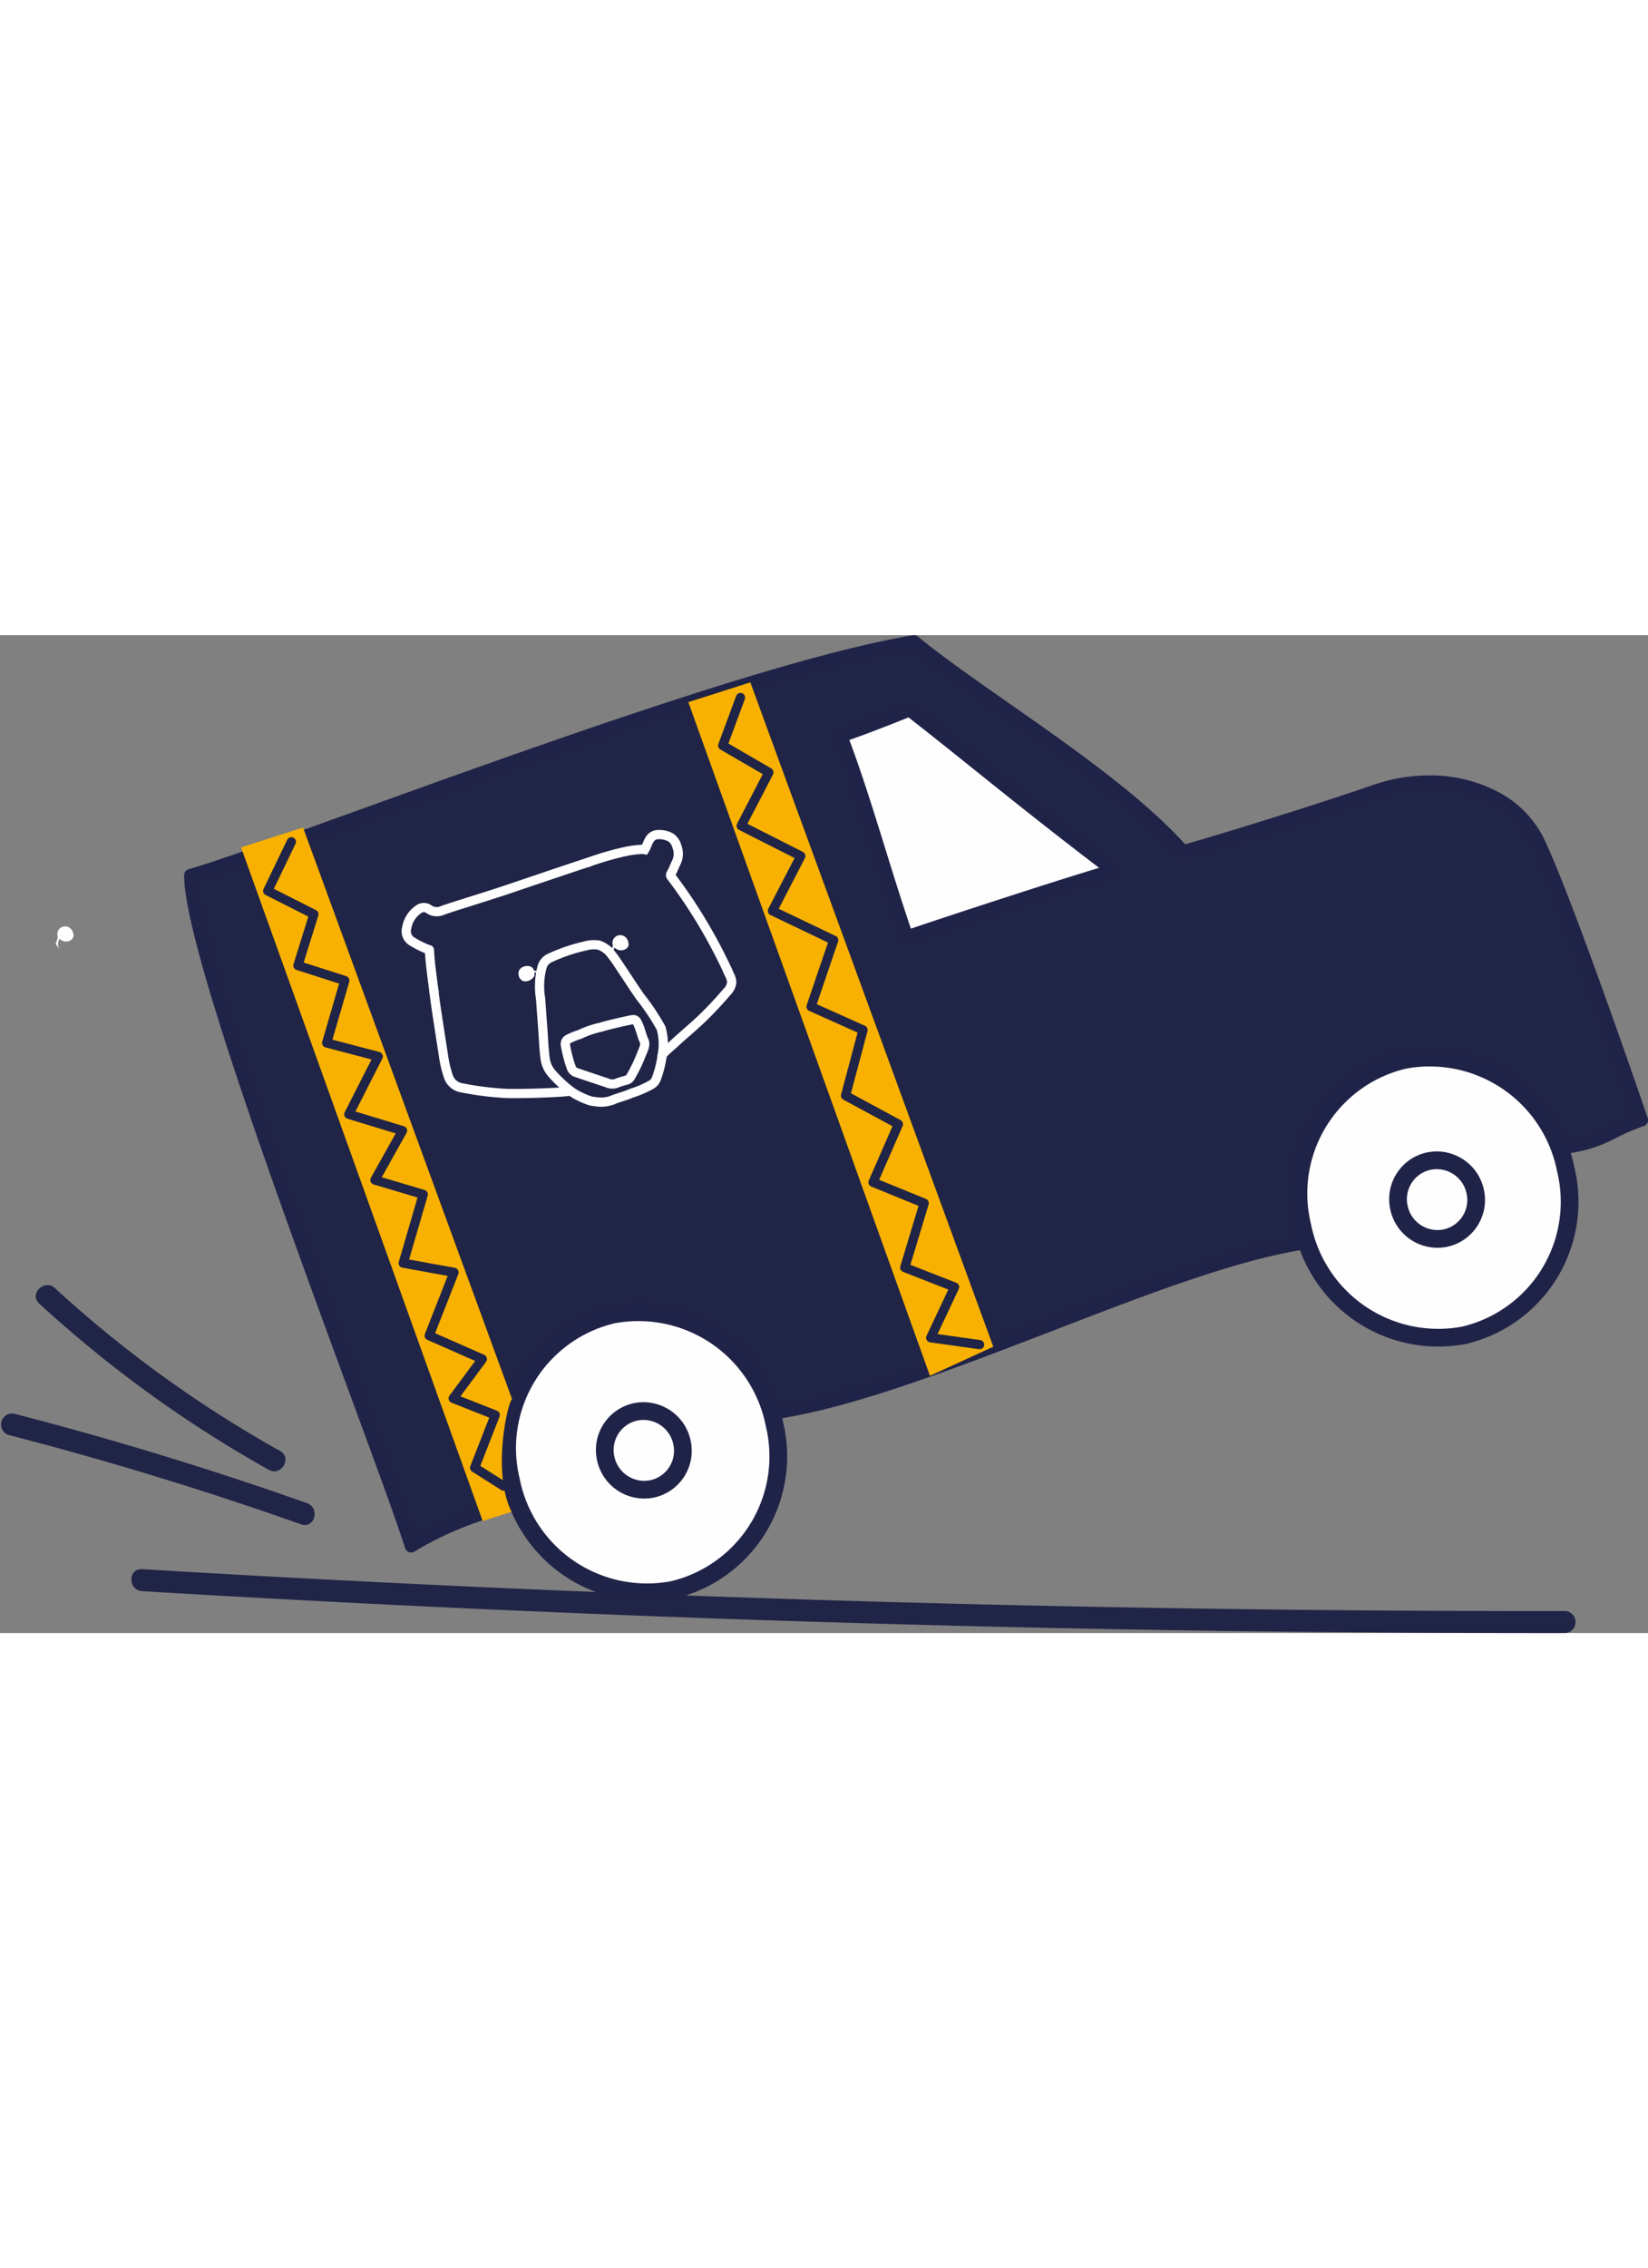 <svg xmlns="http://www.w3.org/2000/svg" xmlns:xlink="http://www.w3.org/1999/xlink" width="37.193" height="51.167" viewBox="0 0 89.266 54.025">
  <rect x="0" y="0" width="89.266" height="54.025" fill="#808080" stroke="none"/>
  <defs>
    <clipPath id="clip-path">
      <path id="Clip_51" data-name="Clip 51" d="M0,0H78.284V3.458H0Z" transform="translate(0.14 0.111)" fill="none"/>
    </clipPath>
  </defs>
  <g id="Group" transform="translate(0 0.241)">
    <path id="Fill_1" data-name="Fill 1" d="M.21.669a.547.547,0,0,0,.013.586L0,.941A1.444,1.444,0,0,0,.116.554.42.42,0,0,1,.638.014.45.45,0,0,1,.945.358a.305.305,0,0,1-.16.4A.478.478,0,0,1,.21.669" transform="translate(3.014 15.529)" fill="#fefefe"/>
    <path id="Fill_3" data-name="Fill 3" d="M48.787,11.421l3.45,10.386L7.429,37.953,0,12.112,35.6,0Z" transform="translate(14.166 1.648)" fill="#fefefe"/>
    <g id="Group_57" data-name="Group 57" transform="translate(0 0.022)">
      <path id="Fill_4" data-name="Fill 4" d="M11.955,48.983h0c-.471-1.486-1.583-4.507-2.991-8.332C5.39,30.943-.009,16.276,0,12.656c1.63-.468,4.988-1.679,9.239-3.212C18.958,5.94,32.269,1.14,39.191,0c1.33,1.092,3.091,2.323,4.956,3.627,3.418,2.389,7.293,5.1,9.625,7.743.042-.012,5.2-1.5,10.438-3.291a8.973,8.973,0,0,1,2.9-.488,7.517,7.517,0,0,1,3.549.849,5.353,5.353,0,0,1,2.314,2.318c1.489,3.019,5.6,15.029,5.638,15.15a12.247,12.247,0,0,0-1.537.661,7.113,7.113,0,0,1-2.784.834L60.516,32.548c-3.767.53-8.767,2.456-14.06,4.5-5.2,2-10.584,4.078-14.693,4.7l-14.5,5.018c-.21.072-.455.154-.715.24l-.007,0a18.631,18.631,0,0,0-4.586,1.972ZM38.948,3.717c-.078.032-1.921.793-3.705,1.409.679,1.733,1.4,4.038,2.09,6.267.491,1.58,1,3.212,1.479,4.588,1.906-.66,9.6-3.174,11.16-3.584-2.96-2.247-5.155-4.006-7.278-5.708-1.273-1.02-2.475-1.984-3.745-2.973Z" transform="translate(10.316 0.08)" fill="#202446"/>
      <path id="Stroke_6" data-name="Stroke 6" d="M11.955,48.983h0c-.471-1.486-1.583-4.507-2.991-8.332C5.39,30.943-.009,16.276,0,12.656c1.63-.468,4.988-1.679,9.239-3.212C18.958,5.94,32.269,1.14,39.191,0c1.33,1.092,3.091,2.323,4.956,3.627,3.418,2.389,7.293,5.1,9.625,7.743.042-.012,5.2-1.5,10.438-3.291a8.973,8.973,0,0,1,2.9-.488,7.517,7.517,0,0,1,3.549.849,5.353,5.353,0,0,1,2.314,2.318c1.489,3.019,5.6,15.029,5.638,15.15a12.247,12.247,0,0,0-1.537.661,7.113,7.113,0,0,1-2.784.834L60.516,32.548c-3.767.53-8.767,2.456-14.06,4.5-5.2,2-10.584,4.078-14.693,4.7l-14.5,5.018c-.21.072-.455.154-.715.24l-.007,0a18.631,18.631,0,0,0-4.586,1.972ZM38.948,3.717c-.078.032-1.921.793-3.705,1.409.679,1.733,1.4,4.038,2.09,6.267.491,1.58,1,3.212,1.479,4.588,1.906-.66,9.6-3.174,11.16-3.584-2.96-2.247-5.155-4.006-7.278-5.708-1.273-1.02-2.475-1.984-3.745-2.973Z" transform="translate(10.316 0.08)" fill="none" stroke="#202348" stroke-linecap="round" stroke-linejoin="round" stroke-miterlimit="10" stroke-width="0.685"/>
      <path id="Fill_8" data-name="Fill 8" d="M14.454,6.082a7.426,7.426,0,0,1-5.506,8.977A7.508,7.508,0,0,1,.185,9.133,7.426,7.426,0,0,1,5.691.156a7.508,7.508,0,0,1,8.764,5.926" transform="translate(27.494 36.369)" fill="#fefefe"/>
      <path id="Stroke_10" data-name="Stroke 10" d="M14.454,6.082a7.426,7.426,0,0,1-5.506,8.977A7.508,7.508,0,0,1,.185,9.133,7.426,7.426,0,0,1,5.691.156,7.508,7.508,0,0,1,14.454,6.082Z" transform="translate(27.494 36.369)" fill="none" stroke="#202348" stroke-linecap="round" stroke-linejoin="round" stroke-miterlimit="10" stroke-width="0.96"/>
      <path id="Fill_12" data-name="Fill 12" d="M14.455,6.082a7.426,7.426,0,0,1-5.506,8.977A7.508,7.508,0,0,1,.185,9.133,7.426,7.426,0,0,1,5.691.156a7.509,7.509,0,0,1,8.764,5.926" transform="translate(70.356 22.583)" fill="#fefefe"/>
      <path id="Stroke_14" data-name="Stroke 14" d="M14.455,6.082a7.426,7.426,0,0,1-5.506,8.977A7.508,7.508,0,0,1,.185,9.133,7.426,7.426,0,0,1,5.691.156,7.509,7.509,0,0,1,14.455,6.082Z" transform="translate(70.356 22.583)" fill="none" stroke="#202348" stroke-linecap="round" stroke-linejoin="round" stroke-miterlimit="10" stroke-width="0.96"/>
      <path id="Stroke_16" data-name="Stroke 16" d="M4.178,1.69A2.11,2.11,0,0,1,2.569,4.214,2.133,2.133,0,0,1,.05,2.572,2.109,2.109,0,0,1,1.658.047,2.134,2.134,0,0,1,4.178,1.69Z" transform="translate(75.728 28.166)" fill="none" stroke="#202348" stroke-linecap="round" stroke-linejoin="round" stroke-miterlimit="10" stroke-width="0.96"/>
      <path id="Stroke_18" data-name="Stroke 18" d="M4.177,1.69A2.108,2.108,0,0,1,2.568,4.214,2.134,2.134,0,0,1,.05,2.572,2.11,2.11,0,0,1,1.657.047,2.132,2.132,0,0,1,4.177,1.69Z" transform="translate(32.76 41.744)" fill="none" stroke="#202348" stroke-linecap="round" stroke-linejoin="round" stroke-miterlimit="10" stroke-width="0.96"/>
      <path id="Fill_20" data-name="Fill 20" d="M0,1.072,13.087,37.546l3.431-1.576L3.357,0Z" transform="translate(37.285 2.291)" fill="#f8b100"/>
      <path id="Fill_22" data-name="Fill 22" d="M0,1.072,13.087,37.546l1.564-.5c-1.086-2.179-.19-6,.028-6.1L3.357,0Z" transform="translate(13.058 10.153)" fill="#f8b100"/>
      <path id="Stroke_24" data-name="Stroke 24" d="M1.28,0,0,2.659,2.5,3.923,1.635,6.7l2.54.814-.983,3.376,2.793.733L4.392,14.755,7.3,15.64,5.806,18.314l2.619.778L7.338,22.813l2.753.5L8.746,26.739l2.879,1.268-1.58,2.129,2.278.9L11.207,33.89l1.579,1" transform="translate(14.502 10.923)" fill="none" stroke="#202446" stroke-linecap="round" stroke-linejoin="round" stroke-miterlimit="10" stroke-width="0.5"/>
      <path id="Stroke_26" data-name="Stroke 26" d="M.963,0,0,2.6,2.5,4.052,1,6.946l3.23,1.635-1.537,2.97L6.01,13.137l-1.226,3.6L7.6,18l-.947,3.552L9.516,23.1,8.142,26.247l2.77,1.13L9.86,30.864l2.7,1.054-1.294,2.746,2.649.371" transform="translate(39.147 3.113)" fill="none" stroke="#202446" stroke-linecap="round" stroke-linejoin="round" stroke-miterlimit="10" stroke-width="0.5"/>
      <path id="Stroke_28" data-name="Stroke 28" d="M2.88,5.647c.007-.042.014-.09.019-.14a3.05,3.05,0,0,0-.079-1.36A12.292,12.292,0,0,0,1.707,2.477C1.3,1.9.922,1.3.529.721A6.976,6.976,0,0,0,0,0" transform="translate(32.986 16.86)" fill="none" stroke="#fefefe" stroke-linecap="round" stroke-miterlimit="10" stroke-width="0.5"/>
      <path id="Stroke_30" data-name="Stroke 30" d="M3.467,0c.2.442.194.395.227.637a.823.823,0,0,1-.251.515,20.4,20.4,0,0,1-1.411,1.5c-.644.6-1.044.915-1.471,1.321-.1.091-.254.21-.56.51" transform="translate(35.941 17.89)" fill="none" stroke="#fefefe" stroke-linecap="round" stroke-miterlimit="10" stroke-width="0.5"/>
      <path id="Stroke_32" data-name="Stroke 32" d="M0,1.5A16.264,16.264,0,0,1,1.911.939,5.318,5.318,0,0,1,2.8.808a.735.735,0,0,1,.253.008c.107-.173.153-.366.256-.532A.548.548,0,0,1,3.827,0a1.278,1.278,0,0,1,.649.164A.872.872,0,0,1,4.8.656a1.067,1.067,0,0,1-.026.835c-.1.2-.177.42-.292.615a.141.141,0,0,0,.008.176A27.668,27.668,0,0,1,7.54,7.357" transform="translate(31.868 10.533)" fill="none" stroke="#fefefe" stroke-linecap="round" stroke-miterlimit="10" stroke-width="0.5"/>
      <path id="Stroke_34" data-name="Stroke 34" d="M1.253,4.741A5.084,5.084,0,0,1,.345,4.3a.647.647,0,0,1-.312-.764,1.5,1.5,0,0,1,.635-.987.465.465,0,0,1,.54-.027.736.736,0,0,0,.715.1c.4-.146.809-.271,1.217-.4.715-.229,1.432-.45,2.145-.686C6.023,1.291,9.122.231,9.867,0" transform="translate(22.001 12.035)" fill="none" stroke="#fefefe" stroke-linecap="round" stroke-miterlimit="10" stroke-width="0.5"/>
      <path id="Stroke_36" data-name="Stroke 36" d="M0,2.393c.147-.064.774-.253.917-.322A1.645,1.645,0,0,1,1.11,2a5.648,5.648,0,0,0,.95-.414.652.652,0,0,0,.311-.352A6.287,6.287,0,0,0,2.681,0" transform="translate(33.186 22.507)" fill="none" stroke="#fefefe" stroke-linecap="round" stroke-miterlimit="10" stroke-width="0.5"/>
      <path id="Stroke_38" data-name="Stroke 38" d="M3.755.371A1.535,1.535,0,0,0,3.209.028a1.732,1.732,0,0,0-.754.048,9.288,9.288,0,0,0-1.9.647.755.755,0,0,0-.424.487,4.034,4.034,0,0,0-.08,1.723c.037.544.078,1.086.118,1.628S.223,5.65.3,6.189a1.526,1.526,0,0,0,.386.818,7,7,0,0,0,.951.89c.086.066.175.127.264.182a4.41,4.41,0,0,0,.8.366A1.3,1.3,0,0,0,3,8.5a1.77,1.77,0,0,0,.955-.087" transform="translate(29.232 16.49)" fill="none" stroke="#fefefe" stroke-linecap="round" stroke-miterlimit="10" stroke-width="0.5"/>
      <path id="Stroke_40" data-name="Stroke 40" d="M0,0C.011.318.464,3.154.511,3.464a5.985,5.985,0,0,0,.252,1.1.914.914,0,0,0,.747.672,16.7,16.7,0,0,0,2.525.307c1.071.01,2.724-.046,3.291-.121" transform="translate(23.507 19.01)" fill="none" stroke="#fefefe" stroke-linecap="round" stroke-miterlimit="10" stroke-width="0.5"/>
      <path id="Stroke_42" data-name="Stroke 42" d="M0,0C.032.357.051.718.1,1.072c.055.387.092.776.152,1.161" transform="translate(23.254 16.776)" fill="none" stroke="#fefefe" stroke-linecap="round" stroke-miterlimit="10" stroke-width="0.5"/>
      <path id="Stroke_44" data-name="Stroke 44" d="M2.845,3.416c.543-.189.552-.117.679-.3a8.222,8.222,0,0,0,.623-1.3c.068-.152.215-.458.127-.653C4.114.808,4.106.612,3.94.243c-.114-.251-.172-.276-.453-.214C2.966.141,2.444.255,1.933.406A5.337,5.337,0,0,0,.781.8a4.113,4.113,0,0,0-.615.249A.3.3,0,0,0,.009,1.4,7.075,7.075,0,0,0,.334,2.627a.424.424,0,0,0,.289.246c.537.185,1.078.363,1.616.542A.692.692,0,0,0,2.845,3.416Z" transform="translate(30.621 20.553)" fill="none" stroke="#fefefe" stroke-linecap="round" stroke-miterlimit="10" stroke-width="0.5"/>
      <path id="Fill_46" data-name="Fill 46" d="M0,.941A1.434,1.434,0,0,0,.116.554.42.42,0,0,1,.638.014.45.45,0,0,1,.945.359a.305.305,0,0,1-.16.4A.479.479,0,0,1,.21.669a.548.548,0,0,0,.013.586Z" transform="translate(33.082 15.983)" fill="#fefefe"/>
      <path id="Fill_48" data-name="Fill 48" d="M.81.179c.045.127.149.054.364.144L1.152.414A.764.764,0,0,0,.864.345.326.326,0,0,1,.725.7.548.548,0,0,1,.276.824.4.4,0,0,1,.01.491C-.1-.025.695-.144.81.179" transform="translate(28.083 17.648)" fill="#fefefe"/>
      <g id="Group_52" data-name="Group 52" transform="translate(6.976 50.194)">
        <path id="Clip_51-2" data-name="Clip 51" d="M0,0H78.284V3.458H0Z" transform="translate(0.14 0.111)" fill="none"/>
        <g id="Group_52-2" data-name="Group 52" clip-path="url(#clip-path)">
          <path id="Fill_50" data-name="Fill 50" d="M.579,1.191Q30.6,2.99,60.688,3.364q8.508.1,17.016.093a.6.6,0,0,0,0-1.189Q47.626,2.3,17.57.908,9.071.512.579,0c-.773-.046-.77,1.143,0,1.189" transform="translate(0.14 0.111)" fill="#202446"/>
        </g>
      </g>
      <path id="Fill_53" data-name="Fill 53" d="M16.632,4.871Q8.8,2.1.747.022a.6.6,0,0,0-.32,1.147Q8.475,3.246,16.312,6.018c.73.258,1.044-.89.32-1.147" transform="translate(0 41.861)" fill="#202446"/>
      <path id="Fill_55" data-name="Fill 55" d="M13.23,8.978A64.681,64.681,0,0,1,1.038.164C.471-.356-.381.483.188,1a66.025,66.025,0,0,0,12.435,9c.674.377,1.281-.65.607-1.027" transform="translate(1.937 34.926)" fill="#202446"/>
    </g>
  </g>
</svg>
